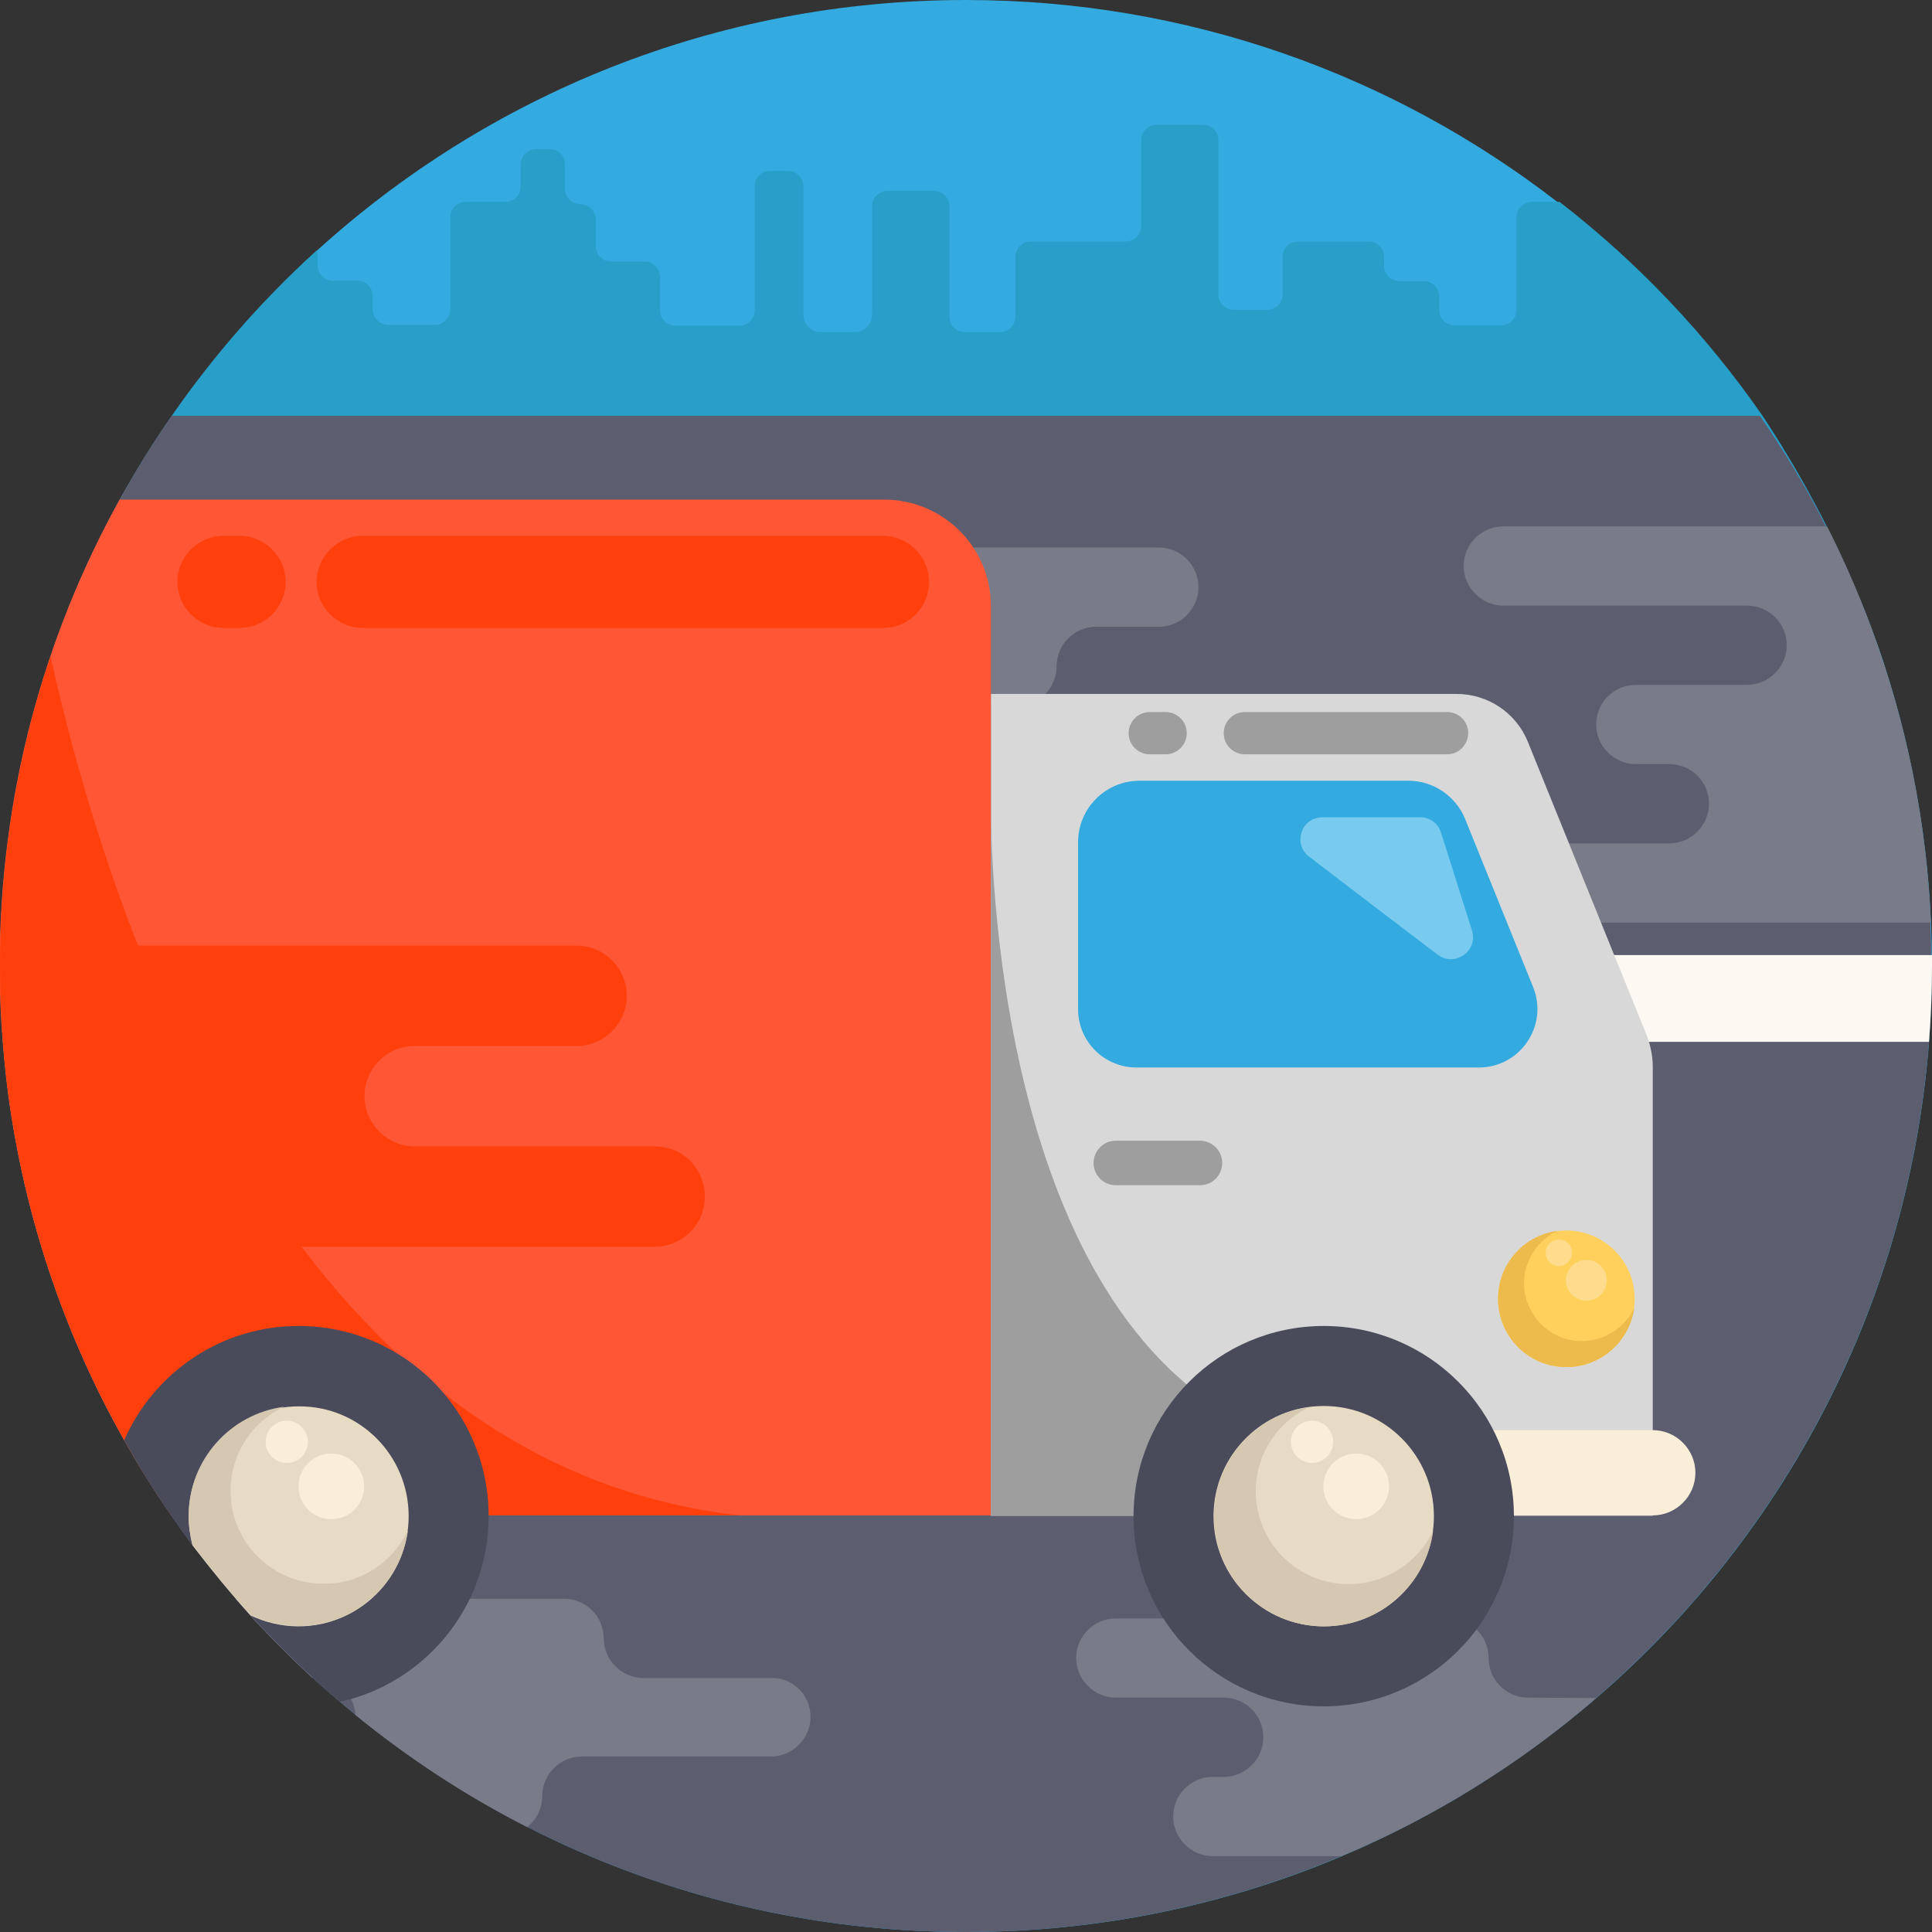 <?xml version="1.0" encoding="utf-8"?>
<!-- Generator: Adobe Illustrator 21.1.0, SVG Export Plug-In . SVG Version: 6.00 Build 0)  -->
<svg version="1.1" id="Capa_1" xmlns="http://www.w3.org/2000/svg" xmlns:xlink="http://www.w3.org/1999/xlink" x="0px" y="0px"
	 viewBox="0 0 512 512" style="enable-background:new 0 0 512 512;" xml:space="preserve">
<rect x="0" y="0" width="512" height="512" fill="#333333" stroke="none"/>
<style type="text/css">
	.st0{fill:#34ABE0;}
	.st1{fill:#279FC9;}
	.st2{fill:#5C5E70;}
	.st3{fill:#797B89;}
	.st4{fill:#FCF8F2;}
	.st5{fill:#D8D8D8;}
	.st6{fill:#FF5736;}
	.st7{fill:#F9EED7;}
	.st8{fill:#9E9E9E;}
	.st9{fill:#FF400D;}
	.st10{fill:#494B5B;}
	.st11{fill:#E8DBC4;}
	.st12{fill:#D6C8B0;}
	.st13{fill:#FFD15C;}
	.st14{fill:#EDBB4C;}
	.st15{fill:#FFDC8D;}
	.st16{fill:#78CAEF;}
</style>
<path class="st0" d="M512,256c0,141.4-114.6,256-256,256S0,397.4,0,256c0-13.3,1-26.4,3-39.1c6-39.2,20.9-75.5,42.6-106.7
	c11.1-16,23.9-30.6,38.3-43.7C129.3,25.2,189.7,0,256,0c59,0,113.4,20,156.7,53.5c20.7,16,38.9,35.2,53.8,56.7
	c13.8,20,24.9,42,32.7,65.5C507.5,201,512,228,512,256z"/>
<path class="st1" d="M499.2,175.7l-19.7,38.9c-0.7,1.4-2.1,2.2-3.6,2.2H209.1c-2.3,0-4.1-1.8-4.1-4.1v-13.2l-7.6,15.1
	c-0.7,1.4-2.1,2.2-3.6,2.2H3c6-39.2,20.9-75.5,42.6-106.7c11.1-16,23.9-30.6,38.3-43.7c0.2,0.5,0.3,1,0.3,1.6v2.3
	c0,2.3,1.8,4.1,4.1,4.1h6.4c2.3,0,4.1,1.8,4.1,4.1V82c0,2.3,1.8,4.1,4.1,4.1h12.3c2.3,0,4.1-1.8,4.1-4.1V57.6c0-2.3,1.8-4.1,4.1-4.1
	h10.5c2.3,0,4.1-1.8,4.1-4.1v-5.8c0-2.3,1.8-4.1,4.1-4.1h3.5c2.3,0,4.1,1.8,4.1,4.1V50c0,2.3,1.9,4.1,4.2,4.1c2.2,0,4,1.9,4,4.1v7
	c0,2.3,1.8,4.1,4.1,4.1h8.8c2.3,0,4.1,1.8,4.1,4.1v8.8c0,2.3,1.8,4.1,4.1,4.1h16.9c2.3,0,4.1-1.8,4.1-4.1V49.4
	c0-2.3,1.8-4.1,4.1-4.1h4.7c2.3,0,4.1,1.8,4.1,4.1v34c0,2.5,2,4.6,4.6,4.6h9c2.5,0,4.6-2,4.6-4.6V54.7c0-2.3,1.8-4.1,4.1-4.1h12.3
	c2.3,0,4.1,1.8,4.1,4.1v29.2c0,2.3,1.8,4.1,4.1,4.1h9.3c2.3,0,4.1-1.8,4.1-4.1V68.1c0-2.3,1.8-4.1,4.1-4.1h25.1
	c2.3,0,4.1-1.8,4.1-4.1V37.2c0-2.3,1.8-4.1,4.1-4.1h12.3c2.3,0,4.1,1.8,4.1,4.1V78c0,2.3,1.8,4.1,4.1,4.1h8.8c2.3,0,4.1-1.8,4.1-4.1
	v-9.9c0-2.3,1.8-4.1,4.1-4.1h18.7c2.3,0,4.1,1.8,4.1,4.1v2.3c0,2.3,1.8,4.1,4.1,4.1h6.4c2.3,0,4.1,1.8,4.1,4.1v3.5
	c0,2.3,1.8,4.1,4.1,4.1h12.3c2.3,0,4.1-1.8,4.1-4.1V57.6c0-2.3,1.8-4.1,4.1-4.1h7.3c20.7,16,38.9,35.2,53.8,56.7
	C480.3,130.2,491.4,152.2,499.2,175.7z"/>
<path class="st2" d="M512,256c0,6.8-0.3,13.5-0.8,20.1c-5.4,69.4-38.5,131-88.2,173.9c-20,17.3-42.8,31.5-67.5,41.9
	C325,504.8,291.3,512,256,512c-41.8,0-81.3-10-116.2-27.8c-16.3-8.3-31.5-18.3-45.5-29.7c-1.4-1.1-2.8-2.3-4.2-3.5
	c-2.5-2.1-4.9-4.2-7.3-6.4c-5.7-5.3-11.2-10.8-16.4-16.5l0,0c-1.3-1.5-2.6-2.9-3.9-4.4c-4-4.6-7.8-9.4-11.5-14.2l0,0
	c-1.9-2.5-3.7-5.1-5.5-7.7c-4.5-6.4-8.6-13.1-12.5-20C12,344.6,0,301.7,0,256c0-28.7,4.7-56.2,13.4-82c4.9-14.5,11.1-28.4,18.3-41.6
	c4.2-7.6,8.8-15,13.8-22.2h420.9c6.5,9.4,12.4,19.2,17.6,29.5c16.2,31.7,26,67.2,27.6,104.8c0.1,2.9,0.2,5.8,0.2,8.7
	C512,254.1,512,255,512,256z"/>
<g>
	<path class="st3" d="M511.7,244.5H410.6c-2.9,0-5.5-1.2-7.4-3.1c-1.9-1.9-3.1-4.5-3.1-7.4c0-5.8,4.7-10.5,10.5-10.5h31.8
		c2.9,0,5.5-1.2,7.4-3.1c1.9-1.9,3.1-4.5,3.1-7.4c0-5.8-4.7-10.5-10.5-10.5h-8.9c-2.9,0-5.5-1.2-7.4-3.1c-1.9-1.9-3.1-4.5-3.1-7.4
		c0-5.8,4.7-10.5,10.5-10.5H463c2.9,0,5.5-1.2,7.4-3.1c1.9-1.9,3.1-4.5,3.1-7.4c0-5.8-4.7-10.5-10.5-10.5h-64.6
		c-2.9,0-5.5-1.2-7.4-3.1c-1.9-1.9-3.1-4.5-3.1-7.4c0-5.8,4.7-10.5,10.5-10.5h85.8C500.3,171.4,510.1,206.9,511.7,244.5z"/>
	<path class="st3" d="M423,450c-20,17.3-42.8,31.5-67.5,41.9h-34.1c-2.9,0-5.5-1.2-7.4-3.1s-3.1-4.5-3.1-7.4
		c0-5.8,4.7-10.5,10.5-10.5h2.9c2.9,0,5.5-1.2,7.4-3.1s3.1-4.5,3.1-7.4c0-5.8-4.7-10.5-10.5-10.5h-28.6c-2.9,0-5.5-1.2-7.4-3.1
		s-3.1-4.5-3.1-7.4c0-5.8,4.7-10.5,10.5-10.5H384c5.8,0,10.5,4.7,10.5,10.5s4.7,10.5,10.5,10.5L423,450L423,450z"/>
	<path class="st3" d="M214.8,455c0,2.9-1.2,5.5-3.1,7.4c-1.9,1.9-4.5,3.1-7.4,3.1h-50.1c-5.8,0-10.5,4.7-10.5,10.5
		c0,2.9-1.2,5.5-3.1,7.4c-0.3,0.3-0.6,0.5-0.9,0.8c-16.3-8.3-31.5-18.3-45.5-29.7c-0.3-5.5-4.9-9.9-10.5-9.9h-1
		c-5.7-5.3-11.2-10.8-16.4-16.5l0,0c-1.3-1.5-2.6-2.9-3.9-4.4h87.1c5.8,0,10.5,4.7,10.5,10.5c0,2.9,1.2,5.5,3.1,7.4
		c1.9,1.9,4.5,3.1,7.4,3.1h33.8C210.1,444.5,214.8,449.2,214.8,455z"/>
	<path class="st3" d="M197.1,155.6L197.1,155.6c0-5.8,4.7-10.5,10.5-10.5h99.5c5.8,0,10.5,4.7,10.5,10.5l0,0
		c0,5.8-4.7,10.5-10.5,10.5h-16.6c-5.8,0-10.5,4.7-10.5,10.5l0,0c0,5.8-4.7,10.5-10.5,10.5h-83c-5.8,0-10.5-4.7-10.5-10.5l0,0
		c0-5.8,4.7-10.5,10.5-10.5l0,0C192.4,166,197.1,161.3,197.1,155.6z"/>
</g>
<path class="st4" d="M512,256c0,6.8-0.3,13.5-0.8,20.1H267.5v-23H512C512,254.1,512,255,512,256z"/>
<polygon class="st0" points="427.4,305.8 279.6,305.8 279.6,195.1 393.8,195.1 "/>
<path class="st5" d="M436.4,274.4l-31.5-77.8c-3.1-7.7-10.6-12.7-18.9-12.7H262.6v217.8H438v-119C438,279.9,437.4,277,436.4,274.4z
	 M391.9,282.9h-90.7c-8.6,0-15.5-6.9-15.5-15.5v-44.2c0-9,7.3-16.3,16.3-16.3h71.2c6.6,0,12.6,4,15.1,10.2l18,44.5
	C410.4,271.8,402.9,282.9,391.9,282.9z"/>
<path class="st6" d="M262.6,160.6v241H45.4c-20-28.9-34.2-62-41-97.8c-1.7-8.8-2.9-17.7-3.6-26.7c-0.6-7-0.9-14-0.9-21.1
	c0-44.8,11.5-87,31.8-123.6h202.6C249.9,132.4,262.6,145,262.6,160.6z"/>
<path class="st7" d="M449.3,390.3L449.3,390.3c0,6.2-5.1,11.3-11.3,11.3h-69.8c-54.3,0-6.3-16.4-8.7-22.6H438
	C444.2,379,449.3,384.1,449.3,390.3z"/>
<path class="st8" d="M363.4,401.6H262.6V216.2c0.4,26.1,6.2,142.8,79.5,165.9C362.1,388.4,367.2,395.1,363.4,401.6z"/>
<path class="st9" d="M196.1,401.6H45.4C16.8,360.3,0,310.1,0,256c0-28.7,4.7-56.2,13.4-82C29.5,246.2,76.3,388.2,196.1,401.6z"/>
<circle class="st10" cx="350.8" cy="401.8" r="50.4"/>
<circle class="st11" cx="350.8" cy="401.8" r="29.2"/>
<path class="st12" d="M357.4,419.8c-13.6,0-24.6-11-24.6-24.6c0-9.9,5.8-18.4,14.2-22.3c-14.3,1.9-25.3,14.1-25.3,28.9
	c0,16.1,13.1,29.2,29.2,29.2c14.8,0,27-11,28.9-25.3C375.8,414,367.3,419.8,357.4,419.8z"/>
<g>
	<circle class="st7" cx="359.4" cy="393.9" r="8.7"/>
	<circle class="st7" cx="347.7" cy="382.1" r="5.6"/>
</g>
<circle class="st13" cx="415.1" cy="344.2" r="18.1"/>
<path class="st14" d="M419.2,355.4c-8.4,0-15.3-6.9-15.3-15.3c0-6.1,3.6-11.4,8.8-13.9c-8.9,1.2-15.7,8.8-15.7,18
	c0,10,8.1,18.1,18.1,18.1c9.2,0,16.8-6.9,18-15.7C430.6,351.8,425.3,355.4,419.2,355.4z"/>
<g>
	<circle class="st15" cx="420.4" cy="339.3" r="5.4"/>
	<circle class="st15" cx="413.1" cy="332" r="3.5"/>
</g>
<path class="st10" d="M129.5,401.8c0,24.1-16.9,44.2-39.4,49.2c-16.9-14.4-32-31-44.7-49.3c-4.5-6.4-8.6-13.1-12.5-20
	c7.8-17.8,25.5-30.3,46.2-30.3C107,351.4,129.5,373.9,129.5,401.8z"/>
<path class="st11" d="M108.3,401.8c0,16.1-13.1,29.2-29.2,29.2c-4.6,0-8.9-1.1-12.7-2.9l0,0c-5.4-6-10.5-12.2-15.4-18.6l0,0
	c-0.6-2.4-1-5-1-7.6c0-16.1,13.1-29.2,29.2-29.2C95.3,372.6,108.3,385.7,108.3,401.8z"/>
<path class="st12" d="M108.1,405.6c-1.9,14.3-14.1,25.3-28.9,25.3c-4.6,0-8.9-1.1-12.8-3c-5.4-6-10.6-12.2-15.4-18.6
	c-0.6-2.4-1-5-1-7.6c0-14.8,11-27,25.3-28.9c-8.4,3.9-14.2,12.4-14.2,22.3c0,13.6,11,24.6,24.6,24.6
	C95.6,419.8,104.1,414,108.1,405.6z"/>
<g>
	<circle class="st7" cx="87.8" cy="393.9" r="8.7"/>
	<circle class="st7" cx="76" cy="382.1" r="5.6"/>
</g>
<path class="st16" d="M390.1,246.6c1.7,5.4-4.6,9.8-9.1,6.4l-16.7-12.7L346.9,227c-4.4-3.4-2-10.4,3.5-10.4h26
	c2.5,0,4.8,1.6,5.5,4.1L390.1,246.6z"/>
<g>
	<path class="st8" d="M383.5,199.9h-53.6c-3.1,0-5.6-2.5-5.6-5.6l0,0c0-3.1,2.5-5.6,5.6-5.6h53.6c3.1,0,5.6,2.5,5.6,5.6l0,0
		C389,197.4,386.6,199.9,383.5,199.9z"/>
	<path class="st8" d="M308.9,199.9h-4.2c-3.1,0-5.6-2.5-5.6-5.6l0,0c0-3.1,2.5-5.6,5.6-5.6h4.2c3.1,0,5.6,2.5,5.6,5.6l0,0
		C314.5,197.4,312,199.9,308.9,199.9z"/>
</g>
<g>
	<path class="st9" d="M234.1,166.4h-138c-6.7,0-12.2-5.5-12.2-12.2l0,0c0-6.7,5.5-12.2,12.2-12.2H234c6.7,0,12.2,5.5,12.2,12.2l0,0
		C246.2,161,240.8,166.4,234.1,166.4z"/>
	<path class="st9" d="M63.5,166.4h-4.3c-6.7,0-12.2-5.5-12.2-12.2l0,0c0-6.7,5.5-12.2,12.2-12.2h4.3c6.7,0,12.2,5.5,12.2,12.2l0,0
		C75.7,161,70.2,166.4,63.5,166.4z"/>
</g>
<path class="st8" d="M295.7,314.1H318c3.3,0,5.9-2.7,5.9-5.9l0,0c0-3.3-2.7-5.9-5.9-5.9h-22.3c-3.3,0-5.9,2.7-5.9,5.9l0,0
	C289.8,311.4,292.4,314.1,295.7,314.1z"/>
<path class="st9" d="M186.8,317.1c0,7.4-6,13.3-13.3,13.3H46.9c-3.7,0-7-1.5-9.4-3.9s-3.9-5.7-3.9-9.4c0-7.4-6-13.3-13.3-13.3H4.5
	c-1.7-8.8-2.9-17.7-3.6-26.7c3.1-0.3,6-1.7,8.1-3.8c2.4-2.4,3.9-5.7,3.9-9.4c0-7.4,6-13.3,13.3-13.3h126.6c3.7,0,7,1.5,9.4,3.9
	c2.4,2.4,3.9,5.7,3.9,9.4c0,7.4-6,13.3-13.3,13.3h-42.9c-7.4,0-13.3,6-13.3,13.3s6,13.3,13.3,13.3h63.7c3.7,0,7,1.5,9.4,3.9
	C185.3,310.1,186.8,313.5,186.8,317.1z"/>
</svg>
